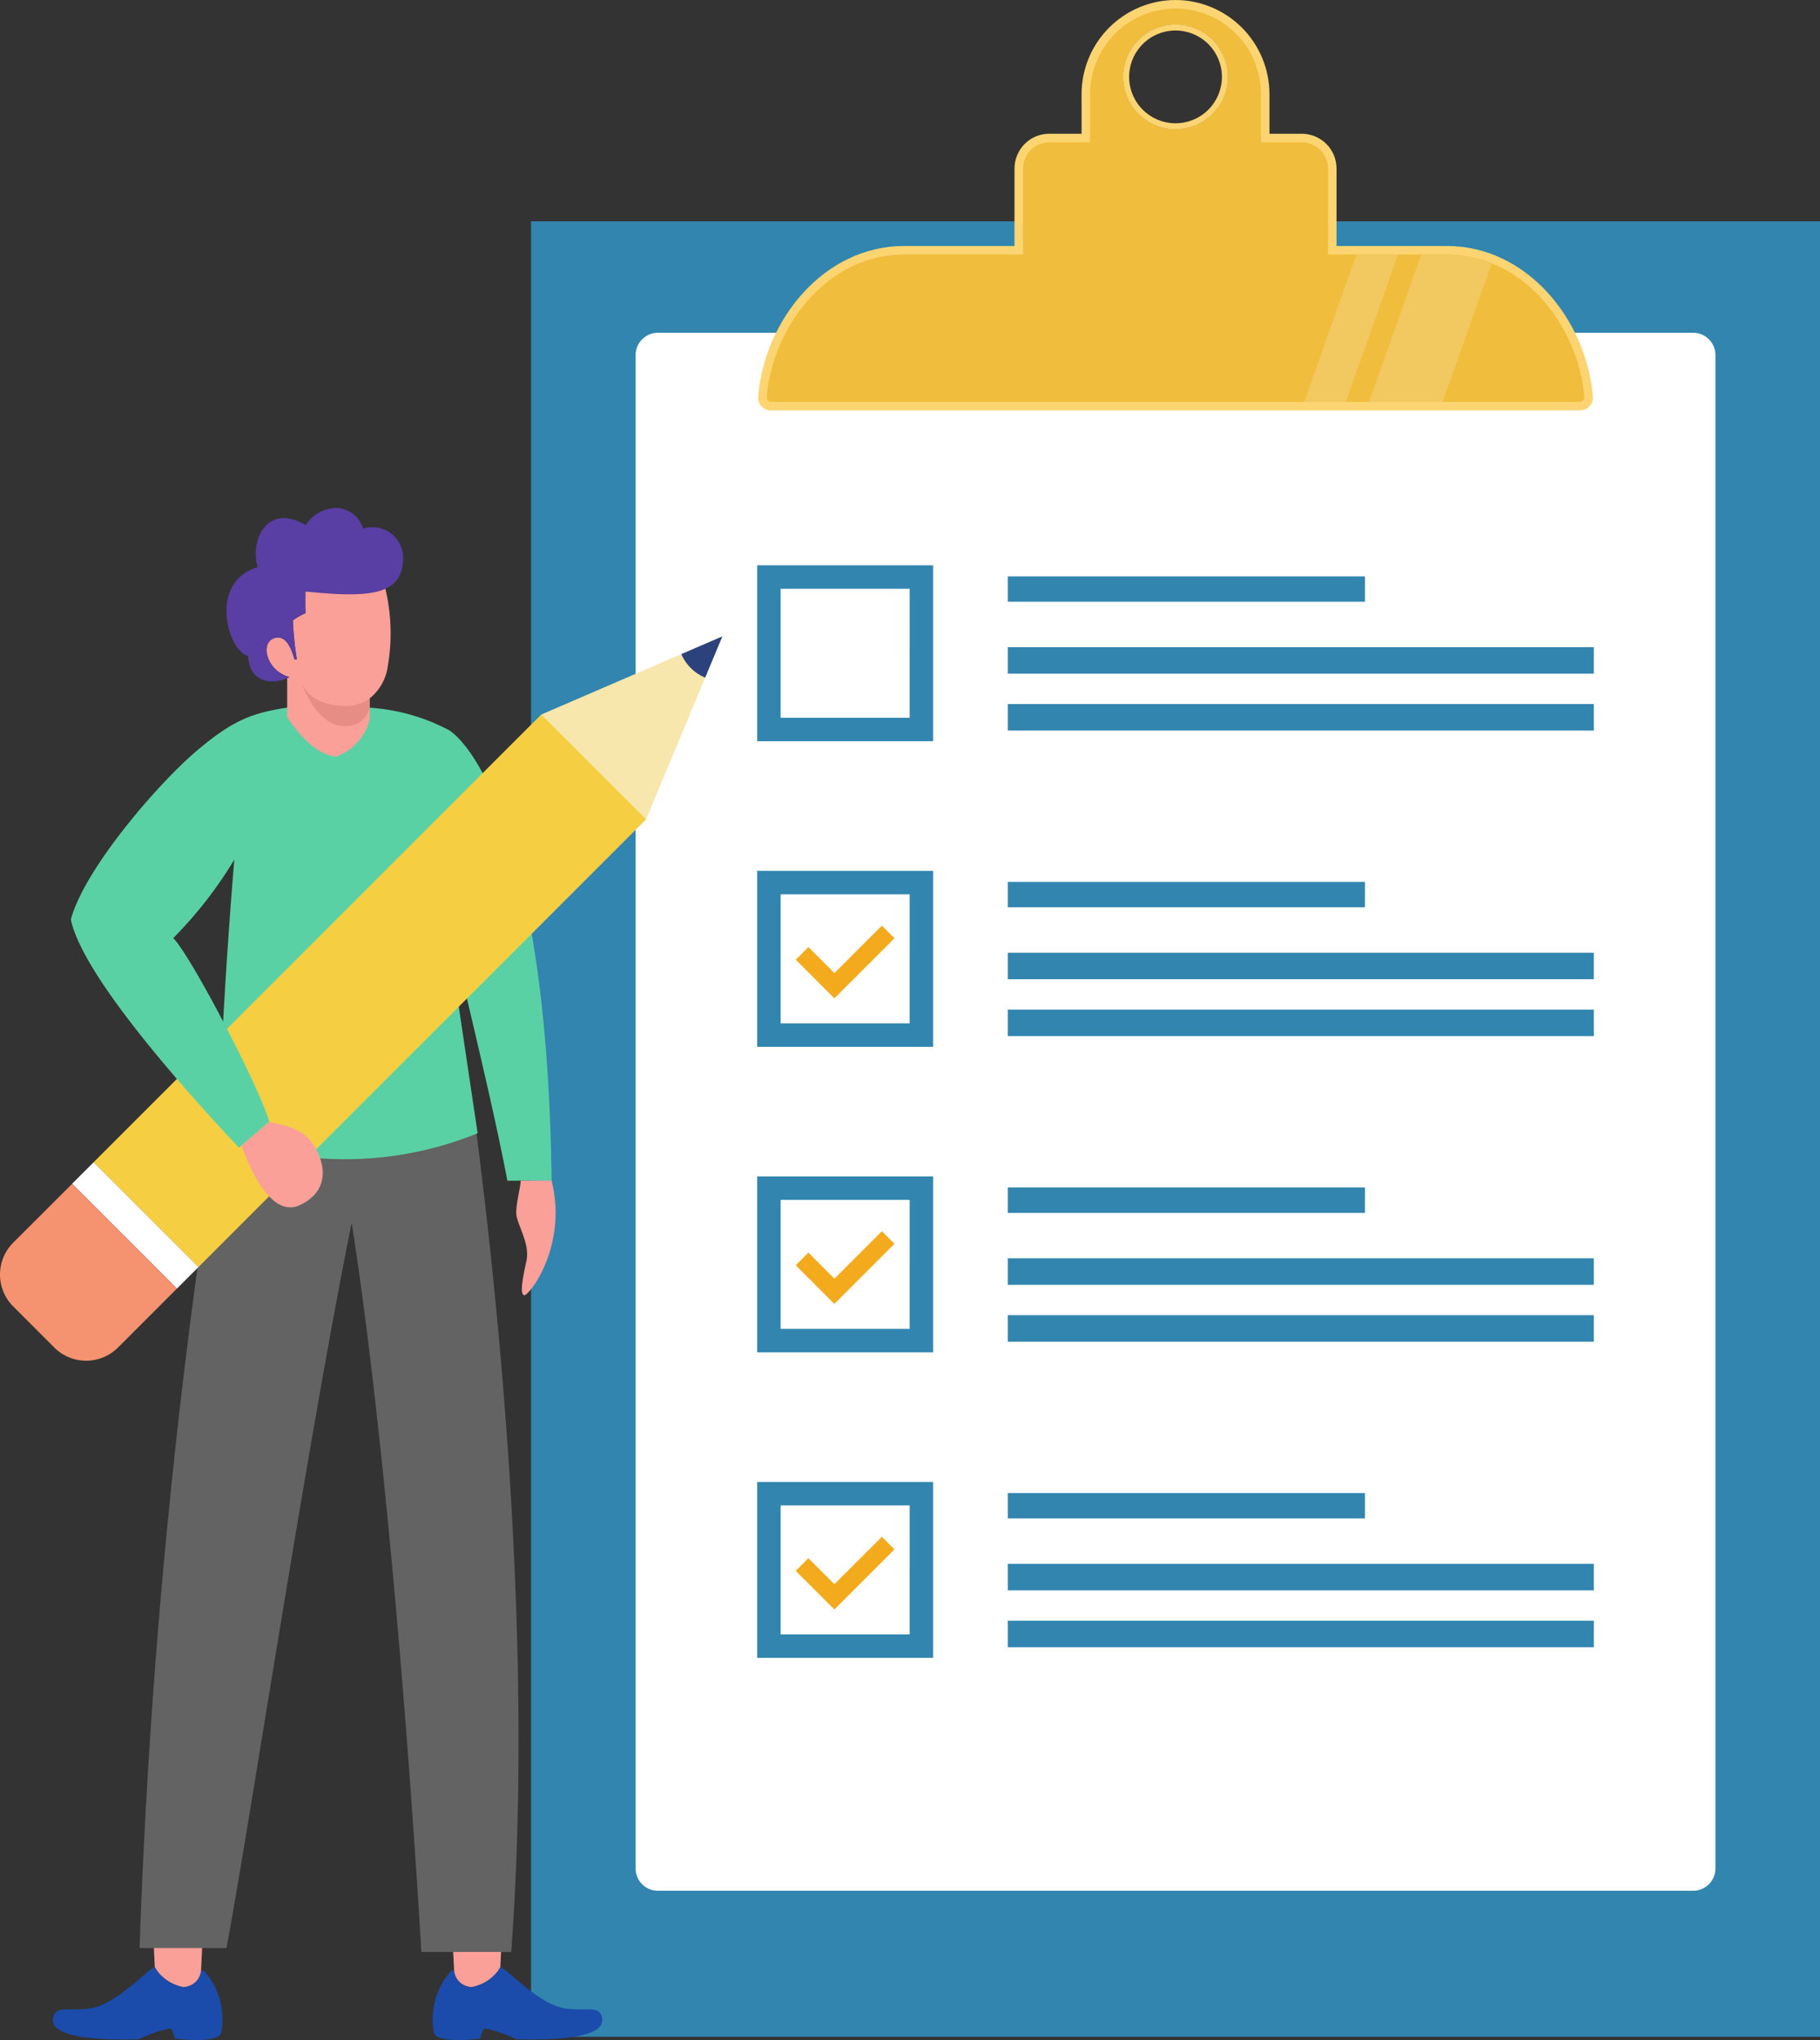<svg id="Grupo_877048" data-name="Grupo 877048" xmlns="http://www.w3.org/2000/svg" xmlns:xlink="http://www.w3.org/1999/xlink" width="134.273" height="150.497" viewBox="0 0 134.273 150.497">
  <rect x="0" y="0" width="134.273" height="150.497" fill="#333333" stroke="none"/>
  <defs>
    <clipPath id="clip-path">
      <rect id="Rectángulo_293097" data-name="Rectángulo 293097" width="95.094" height="133.924" fill="#3185af"/>
    </clipPath>
    <clipPath id="clip-path-2">
      <rect id="Rectángulo_293110" data-name="Rectángulo 293110" width="134.273" height="150.497" fill="none"/>
    </clipPath>
    <clipPath id="clip-path-3">
      <path id="Trazado_601187" data-name="Trazado 601187" d="M315.069,5.673a3.863,3.863,0,1,1,3.863,3.863,3.863,3.863,0,0,1-3.863-3.863M318.932,0A6.952,6.952,0,0,0,312,6.931V9.867H309.61a2.564,2.564,0,0,0-2.557,2.557v5.721h-8.127c-5.92,0-10.307,5.43-10.786,11.1a.954.954,0,0,0,.951,1.034h59.683a.954.954,0,0,0,.95-1.034c-.479-5.668-4.867-11.1-10.786-11.1h-8.127V12.424a2.564,2.564,0,0,0-2.557-2.557h-2.391V6.931A6.951,6.951,0,0,0,318.933,0Z" transform="translate(-288.137)" fill="none"/>
    </clipPath>
    <linearGradient id="linear-gradient" x1="-0.767" y1="3.155" x2="-0.764" y2="3.155" gradientUnits="objectBoundingBox">
      <stop offset="0" stop-color="#dbac35"/>
      <stop offset="1" stop-color="#fcd572"/>
    </linearGradient>
    <clipPath id="clip-path-5">
      <path id="Trazado_601190" data-name="Trazado 601190" d="M427.328,13.19a3.422,3.422,0,1,1,3.422,3.422,3.422,3.422,0,0,1-3.422-3.422m-.441,0a3.863,3.863,0,1,0,3.863-3.863,3.863,3.863,0,0,0-3.863,3.863" transform="translate(-426.887 -9.327)" fill="none"/>
    </clipPath>
    <linearGradient id="linear-gradient-2" x1="-8.205" y1="15.037" x2="-8.186" y2="15.037" gradientUnits="objectBoundingBox">
      <stop offset="0" stop-color="#dbac34"/>
      <stop offset="1" stop-color="#fcd572"/>
    </linearGradient>
    <clipPath id="clip-path-7">
      <path id="Trazado_601198" data-name="Trazado 601198" d="M35.585,304.589l7.733,7.733,33.025-33.028-3.056-4.634-4.677-3.1Z" transform="translate(-35.585 -271.561)" fill="none"/>
    </clipPath>
    <linearGradient id="linear-gradient-3" x1="0.027" y1="1.843" x2="0.03" y2="1.843" gradientUnits="objectBoundingBox">
      <stop offset="0" stop-color="#e6c13c"/>
      <stop offset="1" stop-color="#f5ce42"/>
    </linearGradient>
    <clipPath id="clip-path-9">
      <rect id="Rectángulo_293118" data-name="Rectángulo 293118" width="2.247" height="10.936" transform="translate(0 1.589) rotate(-45.003)" fill="none"/>
    </clipPath>
    <linearGradient id="linear-gradient-4" x1="-0.257" y1="5.059" x2="-0.242" y2="5.059" gradientUnits="objectBoundingBox">
      <stop offset="0" stop-color="#e3e3e3"/>
      <stop offset="1" stop-color="#fff"/>
    </linearGradient>
  </defs>
  <g id="Grupo_877029" data-name="Grupo 877029" transform="translate(39.179 16.329)">
    <g id="Grupo_877028" data-name="Grupo 877028" clip-path="url(#clip-path)">
      <rect id="Rectángulo_293096" data-name="Rectángulo 293096" width="95.094" height="133.924" fill="#3185af"/>
    </g>
  </g>
  <g id="Grupo_877031" data-name="Grupo 877031">
    <g id="Grupo_877030" data-name="Grupo 877030" clip-path="url(#clip-path-2)">
      <path id="Trazado_601179" data-name="Trazado 601179" d="M243.223,126.469h76.386a1.644,1.644,0,0,1,1.639,1.639V239.764a1.644,1.644,0,0,1-1.639,1.639H243.223a1.644,1.644,0,0,1-1.639-1.639V128.108a1.644,1.644,0,0,1,1.639-1.639" transform="translate(-194.69 -101.92)" fill="#fff" fill-rule="evenodd"/>
      <path id="Trazado_601180" data-name="Trazado 601180" d="M299.038,216.566H289.52v9.517h9.517Zm-10.382-1.73h12.113v12.978H287.79V214.836Z" transform="translate(-231.927 -173.134)" fill="#3185af"/>
      <rect id="Rectángulo_293098" data-name="Rectángulo 293098" width="26.348" height="1.87" transform="translate(74.351 42.52)" fill="#3185af"/>
      <rect id="Rectángulo_293099" data-name="Rectángulo 293099" width="43.237" height="1.955" transform="translate(74.351 47.743)" fill="#3185af"/>
      <rect id="Rectángulo_293100" data-name="Rectángulo 293100" width="43.237" height="1.955" transform="translate(74.351 51.939)" fill="#3185af"/>
      <path id="Trazado_601181" data-name="Trazado 601181" d="M299.038,332.7H289.52v9.517h9.517Zm-10.382-1.73h12.113v12.978H287.79V330.965Z" transform="translate(-231.927 -266.722)" fill="#3185af"/>
      <path id="Trazado_601182" data-name="Trazado 601182" d="M299.038,448.824H289.52v9.517h9.517Zm-10.382-1.73h12.113v12.978H287.79V447.094Z" transform="translate(-231.927 -360.309)" fill="#3185af"/>
      <path id="Trazado_601183" data-name="Trazado 601183" d="M299.038,564.954H289.52v9.517h9.517Zm-10.382-1.73h12.113V576.2H287.79V563.224Z" transform="translate(-231.927 -453.897)" fill="#3185af"/>
      <path id="Trazado_601184" data-name="Trazado 601184" d="M303.383,353.354l1.92,1.92,3.5-3.5.932.932-4.435,4.435-2.852-2.852Z" transform="translate(-243.743 -283.49)" fill="#f3ab1d"/>
      <path id="Trazado_601185" data-name="Trazado 601185" d="M303.383,469.483l1.92,1.92,3.5-3.5.932.932-4.435,4.435-2.852-2.852Z" transform="translate(-243.743 -377.077)" fill="#f3ab1d"/>
      <path id="Trazado_601186" data-name="Trazado 601186" d="M303.383,585.612l1.92,1.92,3.5-3.5.932.932L305.3,589.4l-2.852-2.852Z" transform="translate(-243.743 -470.664)" fill="#f3ab1d"/>
      <rect id="Rectángulo_293101" data-name="Rectángulo 293101" width="26.348" height="1.87" transform="translate(74.351 65.061)" fill="#3185af"/>
      <rect id="Rectángulo_293102" data-name="Rectángulo 293102" width="26.348" height="1.871" transform="translate(74.351 87.603)" fill="#3185af"/>
      <rect id="Rectángulo_293103" data-name="Rectángulo 293103" width="26.348" height="1.87" transform="translate(74.351 110.145)" fill="#3185af"/>
      <rect id="Rectángulo_293104" data-name="Rectángulo 293104" width="43.237" height="1.955" transform="translate(74.351 70.285)" fill="#3185af"/>
      <rect id="Rectángulo_293105" data-name="Rectángulo 293105" width="43.237" height="1.955" transform="translate(74.351 92.827)" fill="#3185af"/>
      <rect id="Rectángulo_293106" data-name="Rectángulo 293106" width="43.237" height="1.955" transform="translate(74.351 115.368)" fill="#3185af"/>
      <rect id="Rectángulo_293107" data-name="Rectángulo 293107" width="43.237" height="1.955" transform="translate(74.351 74.481)" fill="#3185af"/>
      <rect id="Rectángulo_293108" data-name="Rectángulo 293108" width="43.237" height="1.955" transform="translate(74.351 97.022)" fill="#3185af"/>
      <rect id="Rectángulo_293109" data-name="Rectángulo 293109" width="43.237" height="1.955" transform="translate(74.351 119.564)" fill="#3185af"/>
    </g>
  </g>
  <g id="Grupo_877033" data-name="Grupo 877033" transform="translate(55.93)">
    <g id="Grupo_877032" data-name="Grupo 877032" clip-path="url(#clip-path-3)">
      <rect id="Rectángulo_293111" data-name="Rectángulo 293111" width="68.465" height="50.981" transform="translate(-10.451 4.168) rotate(-21.778)" fill="url(#linear-gradient)"/>
    </g>
  </g>
  <g id="Grupo_877035" data-name="Grupo 877035">
    <g id="Grupo_877034" data-name="Grupo 877034" clip-path="url(#clip-path-2)">
      <path id="Trazado_601188" data-name="Trazado 601188" d="M321.55,12.156a3.863,3.863,0,1,0-3.863-3.863,3.863,3.863,0,0,0,3.863,3.863M291.709,32.265h59.683a.323.323,0,0,0,.322-.35c-.446-5.282-4.524-10.521-10.157-10.521H332.8V15.043a1.933,1.933,0,0,0-1.926-1.926h-3.022V9.55a6.3,6.3,0,0,0-12.6,0v3.566h-3.022a1.933,1.933,0,0,0-1.926,1.926v6.352h-8.758c-5.633,0-9.711,5.239-10.157,10.521a.323.323,0,0,0,.322.35" transform="translate(-234.825 -2.619)" fill="#f0bd3d" fill-rule="evenodd"/>
      <path id="Trazado_601189" data-name="Trazado 601189" d="M500.493,107.6h5.43l3.622-10.225a8.839,8.839,0,0,0-3.323-.646h-1.878Zm-4.781,0h3.069l3.851-10.871h-3.069Z" transform="translate(-399.49 -77.95)" fill="#f2c960" fill-rule="evenodd"/>
    </g>
  </g>
  <g id="Grupo_877037" data-name="Grupo 877037" transform="translate(82.863 1.81)">
    <g id="Grupo_877036" data-name="Grupo 877036" clip-path="url(#clip-path-5)">
      <rect id="Rectángulo_293113" data-name="Rectángulo 293113" width="9.962" height="9.962" transform="translate(-2.56 0.97) rotate(-20.752)" fill="url(#linear-gradient-2)"/>
    </g>
  </g>
  <g id="Grupo_877039" data-name="Grupo 877039">
    <g id="Grupo_877038" data-name="Grupo 877038" clip-path="url(#clip-path-2)">
      <path id="Trazado_601191" data-name="Trazado 601191" d="M176.94,751.318c0,.36.351,1.738-6.338,1.567a9.558,9.558,0,0,0-2.317-.8c-.171.036-.344.749-.344.749-.833.113-3.238.3-3.412-.441a5.35,5.35,0,0,1,1.262-4.554l.224-.019c0,.3.45,1.278,1.3,1.206a3.109,3.109,0,0,0,2.116-1.477c.486.162,2.872,2.764,4.682,3.043s2.584-.27,2.83.724" transform="translate(-132.513 -602.445)" fill="#1b4bab" fill-rule="evenodd"/>
      <path id="Trazado_601192" data-name="Trazado 601192" d="M175.452,736.967l.118-2.55-3.666.045.135,2.775.028.168a1.343,1.343,0,0,0,1.268,1.039,3.142,3.142,0,0,0,1.919-1.167Z" transform="translate(-138.537 -591.86)" fill="#faa098" fill-rule="evenodd"/>
      <path id="Trazado_601193" data-name="Trazado 601193" d="M20.112,751.318c0,.36-.351,1.738,6.338,1.567a9.558,9.558,0,0,1,2.317-.8c.171.036.344.749.344.749.833.113,3.237.3,3.412-.441a5.35,5.35,0,0,0-1.262-4.554l-.224-.019c0,.3-.45,1.278-1.3,1.206a3.109,3.109,0,0,1-2.116-1.477c-.486.162-2.872,2.764-4.682,3.043s-2.584-.27-2.83.724" transform="translate(-16.205 -602.445)" fill="#1b4bab" fill-rule="evenodd"/>
      <path id="Trazado_601194" data-name="Trazado 601194" d="M58.333,736.967l-.118-2.55,3.666.045-.135,2.775-.028.168a1.343,1.343,0,0,1-1.268,1.039,3.143,3.143,0,0,1-1.919-1.167Z" transform="translate(-46.915 -591.86)" fill="#faa098" fill-rule="evenodd"/>
      <path id="Trazado_601195" data-name="Trazado 601195" d="M59.009,422.064a499.719,499.719,0,0,0-5.964,61.625h6.41c1.639-8.67,5.874-36.827,9.237-53.5,2.023,12.795,3.973,34.1,5.143,53.79h6.629c1.56-20.96-.537-45.156-2.787-62.112a24.937,24.937,0,0,1-18.669.2" transform="translate(-42.748 -339.98)" fill="#636363" fill-rule="evenodd"/>
      <path id="Trazado_601196" data-name="Trazado 601196" d="M90.563,269.211l-2.228-.274-1.392,1.072-1.487,1.048c-.9,4.533-2.226,24.434-2.129,29.479a25.956,25.956,0,0,0,19.059-.2c-.768-5.2-3.8-25.032-4.016-29.711l-3.948-1.685Z" transform="translate(-67.148 -216.734)" fill="#5ad1a5" fill-rule="evenodd"/>
      <path id="Trazado_601197" data-name="Trazado 601197" d="M140.508,268.975a14.476,14.476,0,0,1,5.876,1.668c1.9,1.267,7.252,8.549,7.545,33.214l-3.265.011c-1.367-7.285-4.591-19.636-5.224-23.637s-3.038-5.413-3.038-5.413Z" transform="translate(-113.234 -216.765)" fill="#5ad1a5" fill-rule="evenodd"/>
    </g>
  </g>
  <g id="Grupo_877041" data-name="Grupo 877041" transform="translate(6.907 52.712)">
    <g id="Grupo_877040" data-name="Grupo 877040" clip-path="url(#clip-path-7)">
      <rect id="Rectángulo_293115" data-name="Rectángulo 293115" width="57.643" height="57.643" transform="translate(-20.38 20.389) rotate(-45.012)" fill="url(#linear-gradient-3)"/>
    </g>
  </g>
  <g id="Grupo_877043" data-name="Grupo 877043">
    <g id="Grupo_877042" data-name="Grupo 877042" clip-path="url(#clip-path-2)">
      <path id="Trazado_601199" data-name="Trazado 601199" d="M205.723,247.621l7.733,7.733,5.627-13.5Z" transform="translate(-165.79 -194.909)" fill="#f7e7ac" fill-rule="evenodd"/>
      <path id="Trazado_601200" data-name="Trazado 601200" d="M260.717,244.9l1.268-3.042-3.027,1.306a3.3,3.3,0,0,0,1.758,1.736" transform="translate(-208.693 -194.91)" fill="#2c427d" fill-rule="evenodd"/>
    </g>
  </g>
  <g id="Grupo_877045" data-name="Grupo 877045" transform="translate(5.319 85.74)">
    <g id="Grupo_877044" data-name="Grupo 877044" clip-path="url(#clip-path-9)">
      <rect id="Rectángulo_293117" data-name="Rectángulo 293117" width="13.183" height="13.183" transform="translate(-4.661 4.661) rotate(-45)" fill="url(#linear-gradient-4)"/>
    </g>
  </g>
  <g id="Grupo_877047" data-name="Grupo 877047">
    <g id="Grupo_877046" data-name="Grupo 877046" clip-path="url(#clip-path-2)">
      <path id="Trazado_601201" data-name="Trazado 601201" d="M.968,458.94l3.04,3.04a3.328,3.328,0,0,0,4.693,0l4.351-4.351L5.319,449.9.968,454.247a3.328,3.328,0,0,0,0,4.693" transform="translate(0 -362.567)" fill="#f59270" fill-rule="evenodd"/>
      <path id="Trazado_601202" data-name="Trazado 601202" d="M42.9,268.937c-2.514.387-3.989.877-6.792,3.29s-8.14,8.579-9.164,12.333c.829,4.095,8.335,12.527,12.406,16.841l2.225-1.913c-.536-2.157-5.661-12.089-7.075-13.551a30.8,30.8,0,0,0,5.338-7.263Z" transform="translate(-21.717 -216.734)" fill="#5ad1a5" fill-rule="evenodd"/>
      <path id="Trazado_601203" data-name="Trazado 601203" d="M91.738,428.094c.143.242,1.837,5.568,4.335,4.373s1.7-3.571.768-4.741-2.734-1.227-3.049-1.4Z" transform="translate(-73.931 -343.573)" fill="#faa098" fill-rule="evenodd"/>
      <path id="Trazado_601204" data-name="Trazado 601204" d="M196.525,448.686c0,.457-.317,1.53-.329,2.346s1.048,2.242.755,3.57-.5,2.437-.171,2.535,3.248-3.6,2.026-8.461Z" transform="translate(-158.112 -361.584)" fill="#faa098" fill-rule="evenodd"/>
      <path id="Trazado_601205" data-name="Trazado 601205" d="M108.918,229.219a3.683,3.683,0,0,0,1.278-2.048,14.33,14.33,0,0,0-.283-6.674c-1.008.6-2.827.931-5.74.828,0,0-.024,1.365.018,1.6a4.716,4.716,0,0,0-.938.542,22.6,22.6,0,0,0,.292,2.864l-.177.012c-.225-.816-.673-1.947-1.593-1.526s-.46,2.355,1.222,2.83q-.083.041-.166.076v2.86c.2.317,1.7,2.705,3.577,2.937a3.894,3.894,0,0,0,2.51-2.754Z" transform="translate(-81.644 -177.697)" fill="#faa098" fill-rule="evenodd"/>
      <path id="Trazado_601206" data-name="Trazado 601206" d="M119.593,261.149v-.563h0a2.947,2.947,0,0,1-1.294.53c-.642.082-3.025.07-3.744-1.7,0,0,1.1,3.309,3.262,3.208a1.686,1.686,0,0,0,1.776-1.478" transform="translate(-92.319 -209.063)" fill="#e68e85" fill-rule="evenodd"/>
      <path id="Trazado_601207" data-name="Trazado 601207" d="M91.891,199.166s-.024,1.365.018,1.6a4.718,4.718,0,0,0-.938.542,22.6,22.6,0,0,0,.293,2.864l-.177.012c-.225-.817-.673-1.947-1.593-1.526s-.46,2.355,1.222,2.83c-1.438.707-3,.262-3.041-1.554-1.5-.317-2.985-5.459.695-6.556-.6-2.065.765-4.774,3.543-3.1a2.735,2.735,0,0,1,2.4-1.266,2.118,2.118,0,0,1,1.831,1.523,2.264,2.264,0,0,1,2.96,2.184c-.055,2.505-1.906,3.028-7.208,2.449" transform="translate(-69.362 -155.537)" fill="#593ea3" fill-rule="evenodd"/>
    </g>
  </g>
</svg>
